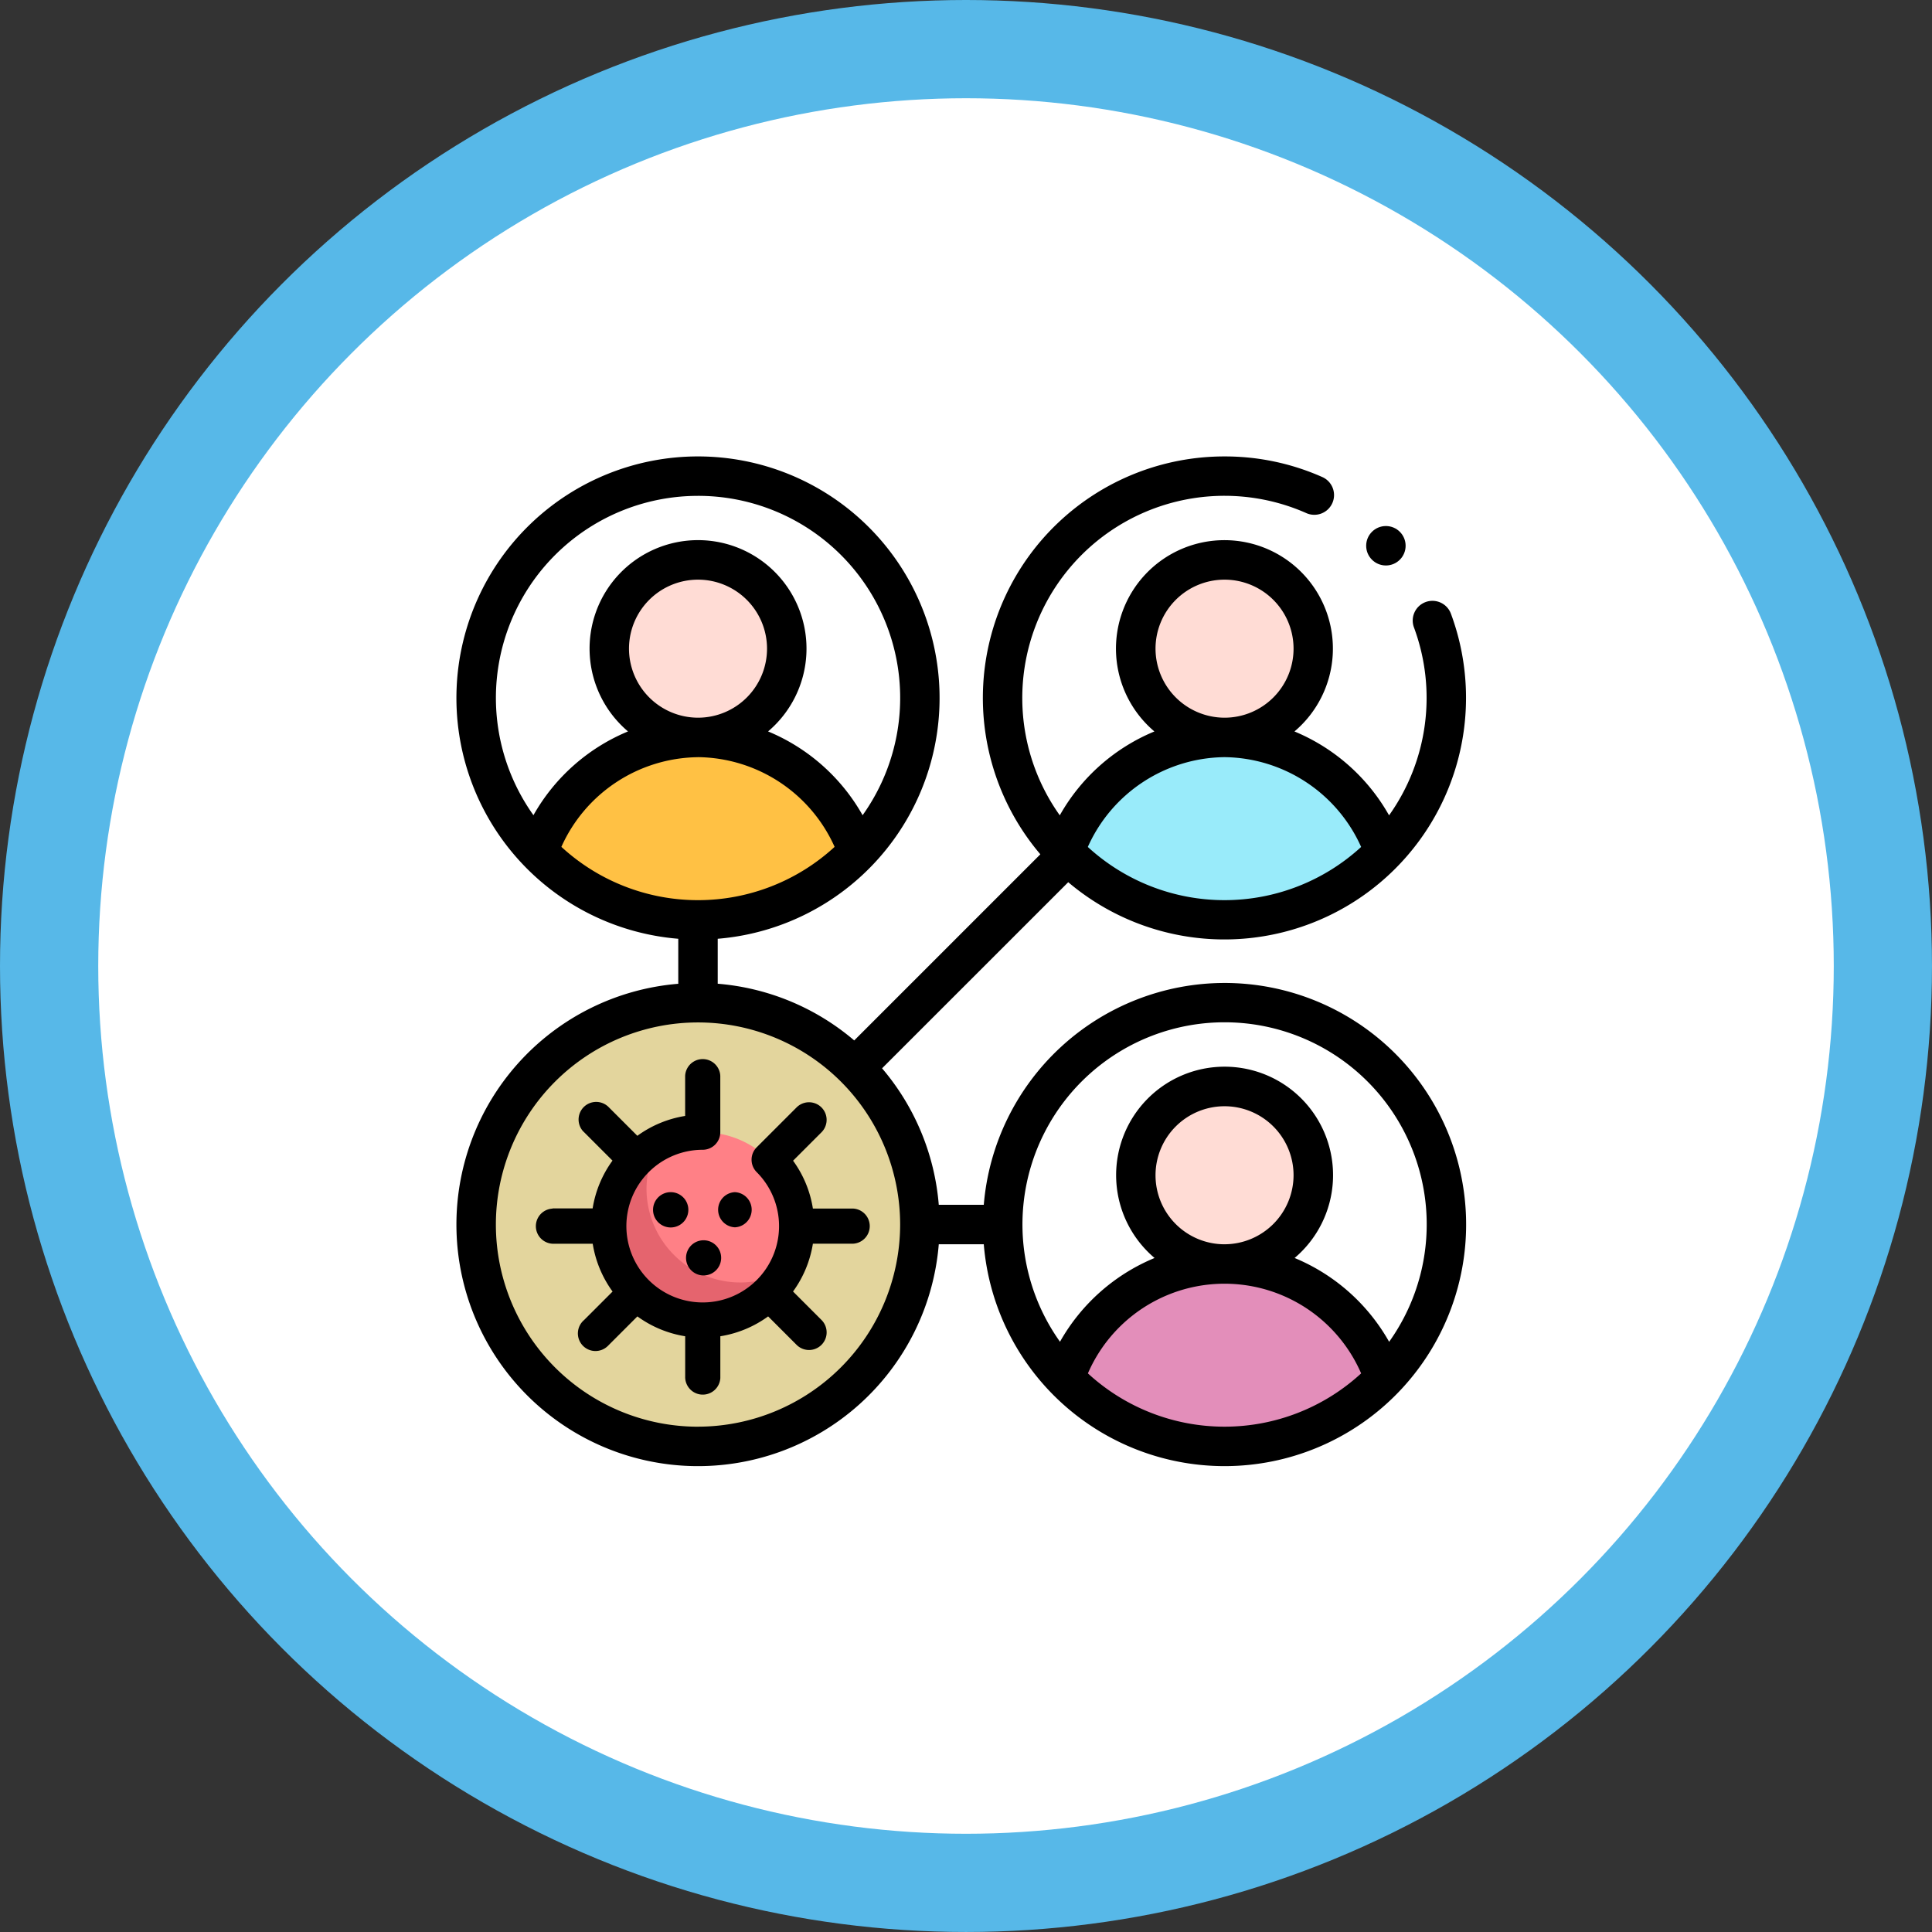 <svg xmlns="http://www.w3.org/2000/svg" width="139.683" height="139.683" viewBox="0 0 139.683 139.683">
  <rect x="0" y="0" width="139.683" height="139.683" fill="#333333" stroke="none"/>
  <g id="Grupo_10149" data-name="Grupo 10149" transform="translate(3186 -469)">
    <g id="Grupo_10137" data-name="Grupo 10137">
      <g id="Grupo_10131" data-name="Grupo 10131" transform="translate(0 538)">
        <g id="Grupo_10115" data-name="Grupo 10115" transform="translate(20 341)">
          <circle id="Elipse_522" data-name="Elipse 522" cx="69.841" cy="69.841" r="69.841" transform="translate(-3206 -410)" fill="#57b8e8"/>
          <circle id="Elipse_523" data-name="Elipse 523" cx="62.739" cy="62.739" r="62.739" transform="translate(-3198.897 -402.897)" fill="#fff"/>
        </g>
      </g>
      <g id="Grupo_10132" data-name="Grupo 10132" transform="translate(-3 190)">
        <circle id="Elipse_526" data-name="Elipse 526" cx="15.798" cy="15.798" r="15.798" transform="translate(-3148.366 313.634)" fill="#fff"/>
        <circle id="Elipse_527" data-name="Elipse 527" cx="15.798" cy="15.798" r="15.798" transform="translate(-3110.231 351.768)" fill="#fff"/>
        <circle id="Elipse_528" data-name="Elipse 528" cx="15.798" cy="15.798" r="15.798" transform="translate(-3148.366 351.768)" fill="#e3d59d"/>
        <circle id="Elipse_529" data-name="Elipse 529" cx="15.798" cy="15.798" r="15.798" transform="translate(-3110.231 313.634)" fill="#fff"/>
        <path id="Trazado_6610" data-name="Trazado 6610" d="M331.465,150.744a16.033,16.033,0,0,1-23.145,0,12.239,12.239,0,0,1,23.145,0Z" transform="translate(-3414.361 189.826)" fill="#99ebfa"/>
        <path id="Trazado_6611" data-name="Trazado 6611" d="M64.465,150.744a16.033,16.033,0,0,1-23.145,0,12.239,12.239,0,0,1,23.145,0Z" transform="translate(-3185.429 189.826)" fill="#ffc144"/>
        <path id="Trazado_6612" data-name="Trazado 6612" d="M331.465,417.752a16.033,16.033,0,0,1-23.145,0,12.24,12.24,0,0,1,23.145,0Z" transform="translate(-3414.361 -39.115)" fill="#e38eba"/>
        <g id="Grupo_10125" data-name="Grupo 10125" transform="translate(-3138.95 319.485)">
          <circle id="Elipse_530" data-name="Elipse 530" cx="6.416" cy="6.416" r="6.416" transform="translate(38.068)" fill="#ffdcd5"/>
          <circle id="Elipse_531" data-name="Elipse 531" cx="6.416" cy="6.416" r="6.416" transform="translate(38.068 38.068)" fill="#ffdcd5"/>
          <circle id="Elipse_532" data-name="Elipse 532" cx="6.416" cy="6.416" r="6.416" fill="#ffdcd5"/>
        </g>
        <path id="Trazado_6613" data-name="Trazado 6613" d="M55.534,38.068a17.489,17.489,0,0,0-17.407,16.04H34.873a17.39,17.39,0,0,0-4.1-9.869L44.233,30.783A17.47,17.47,0,0,0,71.9,11.368a1.425,1.425,0,0,0-1.833-.838,1.426,1.426,0,0,0-.838,1.834,14.645,14.645,0,0,1-1.8,13.586,14.007,14.007,0,0,0-6.84-6.066,7.842,7.842,0,1,0-10.126,0,14,14,0,0,0-6.841,6.064A14.62,14.62,0,0,1,61.419,4.085a1.426,1.426,0,1,0,1.15-2.609A17.328,17.328,0,0,0,55.537,0h0A17.459,17.459,0,0,0,42.217,28.766L28.76,42.223a17.39,17.39,0,0,0-9.869-4.1V34.873a17.466,17.466,0,1,0-2.852,0v3.254A17.466,17.466,0,1,0,34.873,56.96h3.254A17.466,17.466,0,1,0,55.534,38.068ZM50.544,13.9a4.99,4.99,0,1,1,5.02,4.989H55.5A5,5,0,0,1,50.544,13.9ZM55.5,21.742h.061a10.958,10.958,0,0,1,9.849,6.492,14.612,14.612,0,0,1-19.761,0A10.959,10.959,0,0,1,55.5,21.742ZM12.476,13.9a4.99,4.99,0,1,1,5.02,4.989h-.062A5,5,0,0,1,12.476,13.9Zm4.99,7.842h.03a10.957,10.957,0,0,1,9.846,6.486,14.586,14.586,0,0,1-19.755,0,10.958,10.958,0,0,1,9.848-6.483Zm0-18.892a14.607,14.607,0,0,1,11.9,23.091,14.006,14.006,0,0,0-6.835-6.059,7.842,7.842,0,1,0-10.126,0,14.006,14.006,0,0,0-6.837,6.057,14.607,14.607,0,0,1,11.9-23.088Zm0,67.3A14.614,14.614,0,1,1,32.08,55.534,14.631,14.631,0,0,1,17.466,70.148Zm28.189-3.855a10.766,10.766,0,0,1,19.755,0,14.586,14.586,0,0,1-19.755,0Zm9.879-9.334a4.99,4.99,0,1,1,4.99-4.99A5,5,0,0,1,55.534,56.96Zm11.9,7.051A14,14,0,0,0,60.6,57.952a7.842,7.842,0,1,0-10.125,0,14,14,0,0,0-6.838,6.056,14.614,14.614,0,1,1,23.8,0Z" transform="translate(-3150 312)"/>
        <circle id="Elipse_533" data-name="Elipse 533" cx="1.426" cy="1.426" r="1.426" transform="translate(-3084.226 317.032)"/>
        <g id="Grupo_10129" data-name="Grupo 10129" transform="translate(-3144.258 355.573)">
          <g id="Grupo_10128" data-name="Grupo 10128">
            <ellipse id="Elipse_14" data-name="Elipse 14" cx="6.789" cy="6.789" rx="6.789" ry="6.789" transform="translate(5.285 5.289)" fill="#ff8086"/>
            <path id="Trazado_4016" data-name="Trazado 4016" d="M1137.889,626.3a6.79,6.79,0,0,1-6.79-6.787,6.716,6.716,0,0,1,.849-3.225,6.765,6.765,0,1,0,9.165,9.165,6.715,6.715,0,0,1-3.225.849Z" transform="translate(-1123.099 -610.15)" fill="#e5646e"/>
            <path id="Trazado_4019" data-name="Trazado 4019" d="M1143.243,624.849a1.272,1.272,0,0,0,0-2.541h-.011a1.272,1.272,0,0,0,.011,2.541Z" transform="translate(-1128.849 -612.688)"/>
            <path id="Trazado_4020" data-name="Trazado 4020" d="M1139.231,630.866a1.272,1.272,0,0,0,.122-2.541q-.061,0-.122,0h-.011a1.272,1.272,0,0,0,.011,2.541Z" transform="translate(-1127.157 -615.225)"/>
            <path id="Trazado_4021" data-name="Trazado 4021" d="M1135.172,622.308h-.011a1.276,1.276,0,1,0,.011,0Z" transform="translate(-1125.417 -612.688)"/>
            <path id="Trazado_4022" data-name="Trazado 4022" d="M1120.449,616.479a1.272,1.272,0,0,0,0,2.541h2.9a8.022,8.022,0,0,0,1.436,3.456l-2.057,2.057a1.272,1.272,0,1,0,1.7,1.891c.033-.03.064-.061.094-.094l2.057-2.057a8.019,8.019,0,0,0,3.456,1.436v2.9a1.272,1.272,0,0,0,2.541.121c0-.04,0-.081,0-.121v-2.9a8.019,8.019,0,0,0,3.456-1.436l2.057,2.057a1.272,1.272,0,0,0,1.8-1.8l-2.057-2.057a8.019,8.019,0,0,0,1.436-3.456h2.9a1.272,1.272,0,0,0,0-2.541h-2.9a7.968,7.968,0,0,0-1.433-3.459l2.053-2.053a1.272,1.272,0,0,0-1.8-1.8l-2.881,2.881a1.272,1.272,0,0,0,0,1.8h0a5.519,5.519,0,1,1-3.906-1.619,1.272,1.272,0,0,0,1.272-1.272v-4.074a1.272,1.272,0,0,0-2.541,0v2.9a8.021,8.021,0,0,0-3.456,1.436l-2.057-2.057a1.272,1.272,0,0,0-1.891,1.7,1.146,1.146,0,0,0,.094.094l2.057,2.057a8.012,8.012,0,0,0-1.436,3.456h-2.9Z" transform="translate(-1119.238 -605.671)"/>
          </g>
        </g>
      </g>
    </g>
  </g>
</svg>
